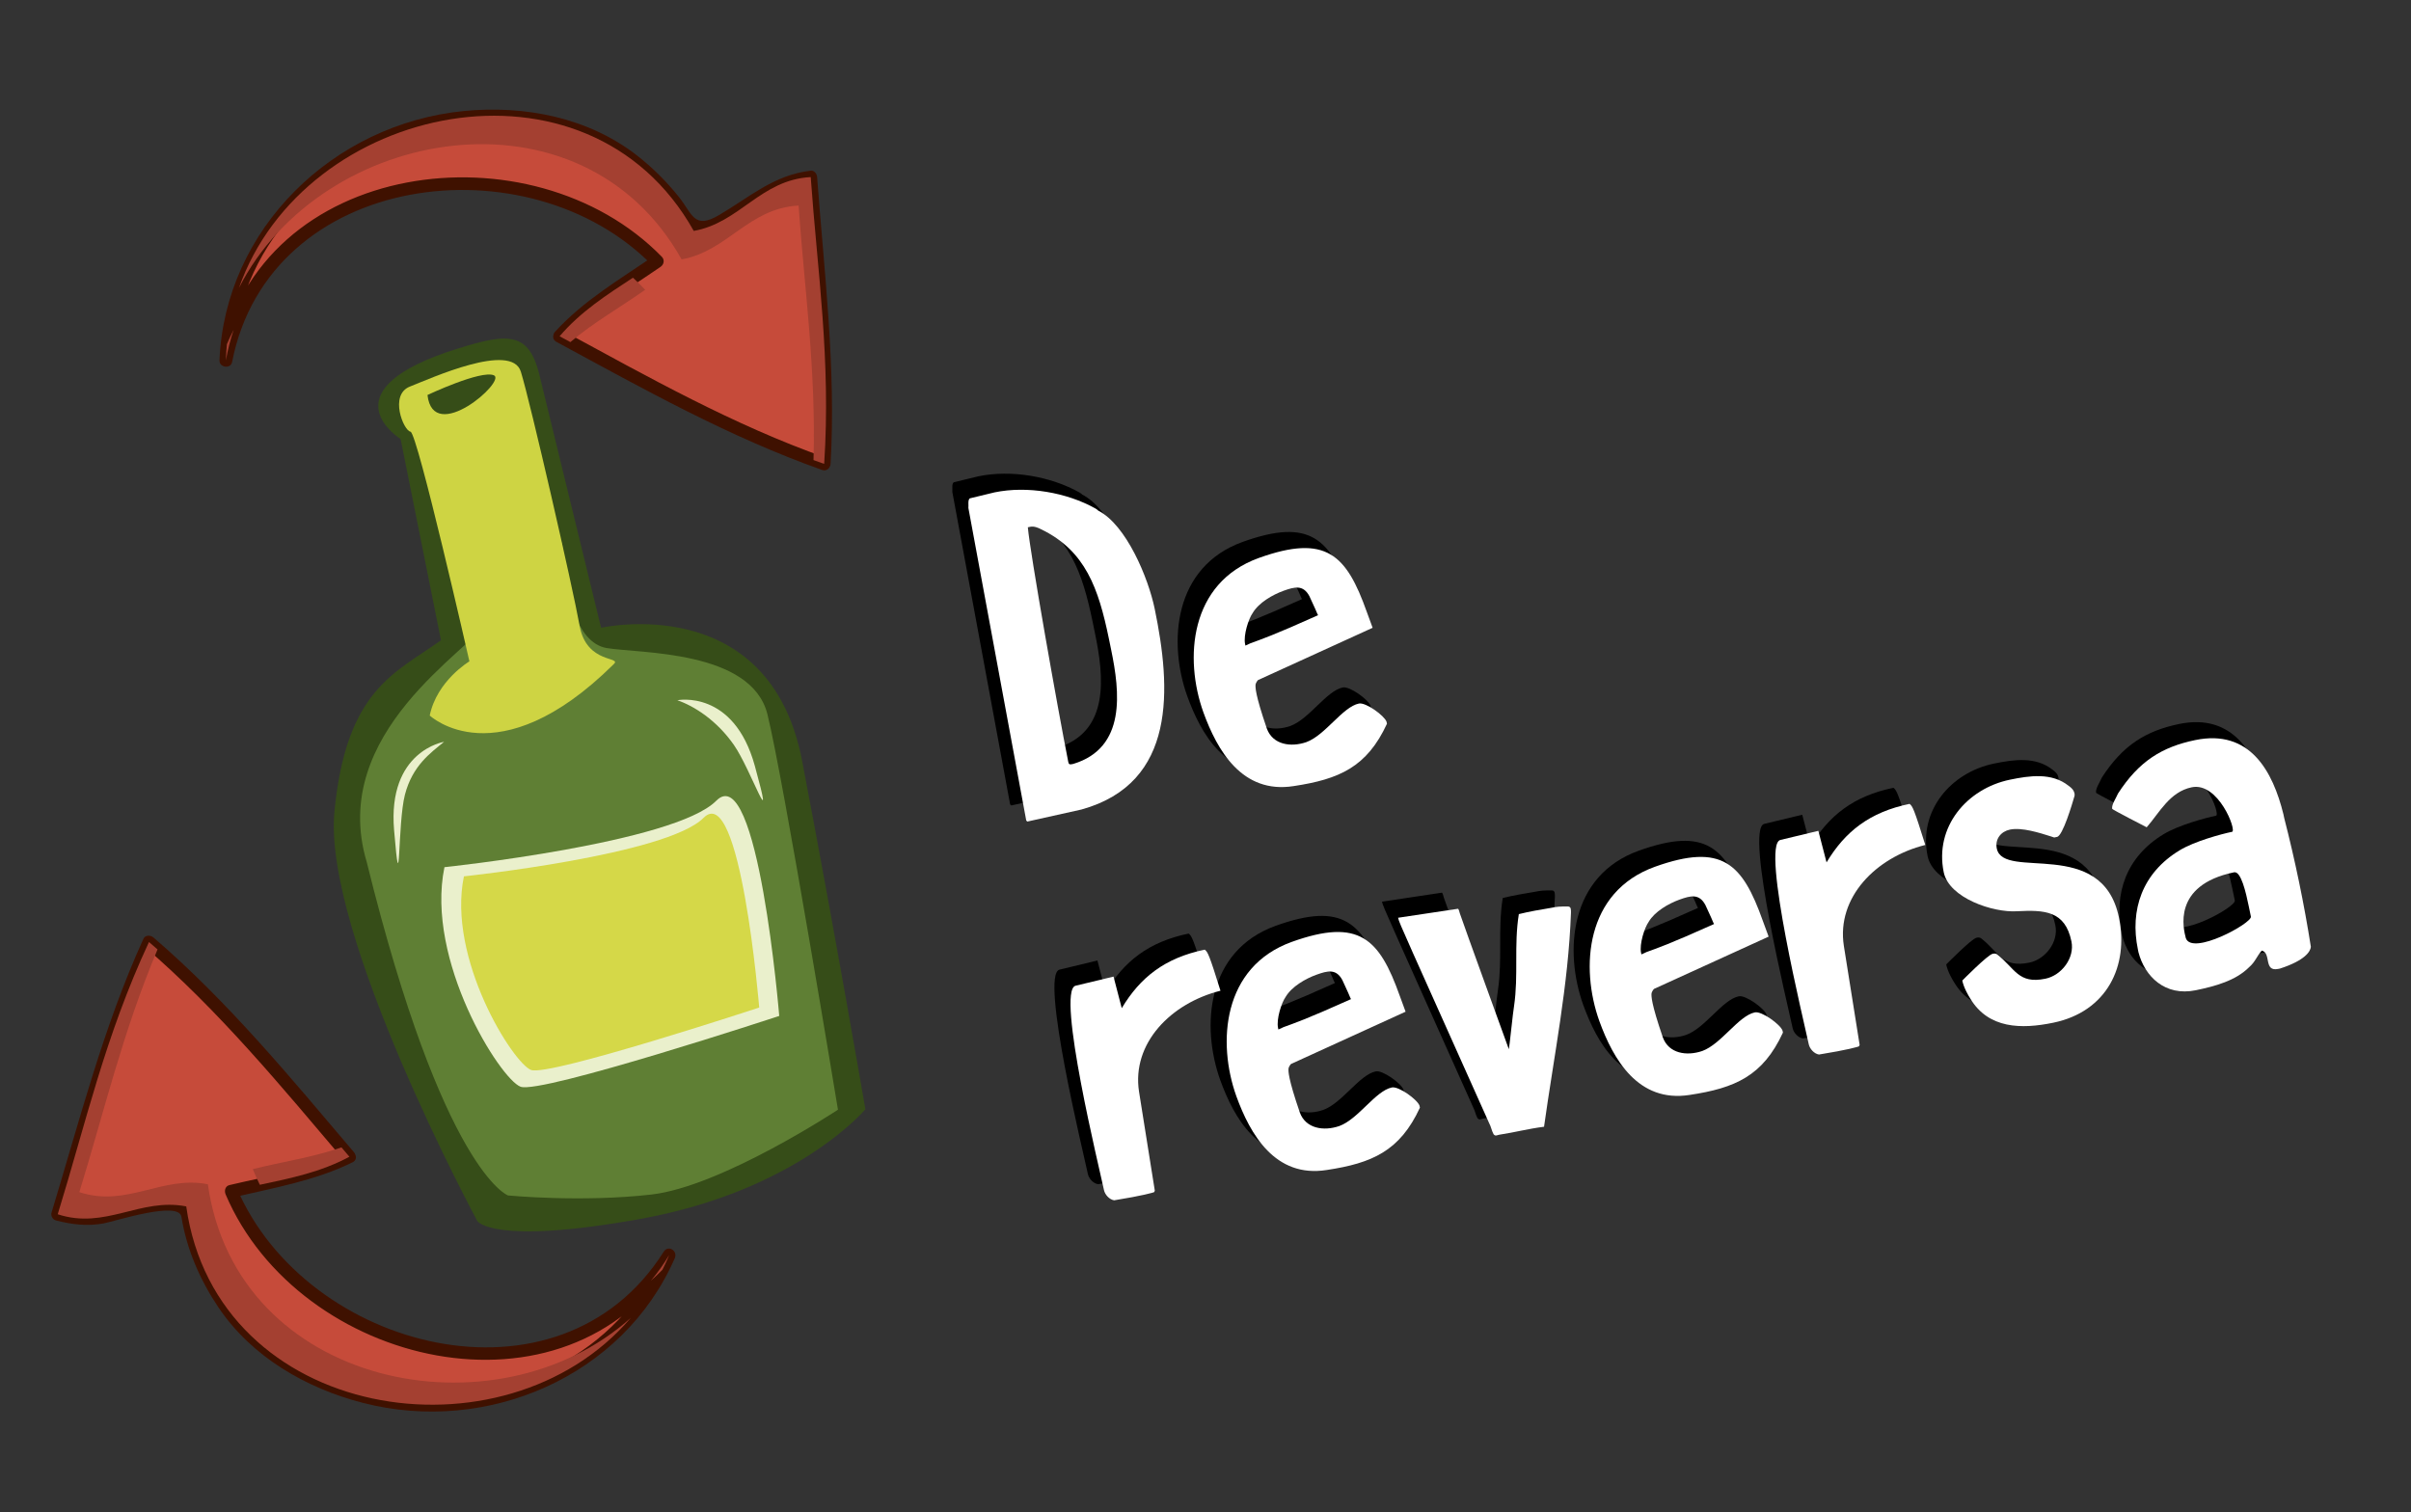 <?xml version="1.0" encoding="utf-8"?>
<!-- Generator: Adobe Illustrator 16.0.0, SVG Export Plug-In . SVG Version: 6.00 Build 0)  -->
<!DOCTYPE svg PUBLIC "-//W3C//DTD SVG 1.1//EN" "http://www.w3.org/Graphics/SVG/1.1/DTD/svg11.dtd">
<svg version="1.1" id="Capa_1" xmlns="http://www.w3.org/2000/svg" xmlns:xlink="http://www.w3.org/1999/xlink" x="0px" y="0px"
	 width="306.914px" height="192.5px" viewBox="0 0 306.914 192.5" enable-background="new 0 0 306.914 192.5" xml:space="preserve">
<rect x="0" y="0" width="306.914" height="192.5" fill="#333333" stroke="none"/>
<path fill="none" d="M72.97,96.833"/>
<path fill="none" d="M46.258,45.835"/>
<line fill="none" x1="-37.189" y1="90.006" x2="46.258" y2="90.006"/>
<path fill="#FFFFFF" d="M47.259,75.25"/>
<path fill="#364D18" d="M68.637,47.611l7.882,32.312c0,0,21.414-4.862,25.588,16.938c4.174,21.801,8.056,44.365,8.056,44.365
	s-8.666,10.345-28.619,13.952c-18.798,3.401-20.781,0.281-20.781,0.281s-19.69-36.515-18.192-52.117
	c1.498-15.604,7.748-17.648,13.563-21.825l-5.138-25.623c0,0-9.303-5.762,5.74-11.011C64.31,42.387,67.196,41.883,68.637,47.611"/>
<path fill="#5F7F34" d="M72.254,74.707c0,0,0.865,7.11,4.986,7.801c4.12,0.693,18.42,0.235,20.454,8.434
	c2.033,8.198,8.976,50.337,8.976,50.337s-14.808,9.777-23.758,10.801c-8.949,1.024-18.242,0.115-18.242,0.115
	s-8.231-2.955-17.987-42.451C41.737,93.215,60.115,82.66,61.927,79.199c1.809-3.462-1.853-11.179-1.853-11.179l11.457,1.048
	L72.254,74.707z"/>
<path fill="#CED443" d="M54.703,91.094c0,0,8.584,8.125,23.384-6.5c1.235-1.076-3.416,0.04-4.306-4.938
	c-0.888-4.979-6.289-28.53-7.481-32.343c-1.188-3.811-11.451,0.854-14.119,1.901c-2.668,1.045-0.807,5.613,0.072,5.741
	c0.881,0.13,7.5,29.245,7.5,29.245S55.624,86.648,54.703,91.094"/>
<path fill="#EAF0CC" d="M56.576,110.403c0,0,29.273-3.082,34.597-8.454c5.317-5.372,8.022,27.394,8.022,27.394
	s-30.325,9.975-32.926,9.011C63.675,137.388,54.126,122.256,56.576,110.403"/>
<path fill="#D5D848" d="M59.055,111.569c0,0,25.82-2.716,30.513-7.453c4.69-4.738,7.078,24.158,7.078,24.158
	s-26.75,8.798-29.039,7.947C65.317,135.372,56.894,122.022,59.055,111.569"/>
<path fill="#EAF0CC" d="M86.223,89.15c0,0,7.166-1.437,9.865,8.356c2.696,9.792-0.487,0.468-2.664-2.665
	C91.246,91.71,88.354,89.878,86.223,89.15"/>
<path fill="#EAF0CC" d="M56.529,94.446c0,0-7.219,1.129-6.362,11.251c0.853,10.12,0.42-0.837,1.381-4.527
	C52.507,97.479,54.788,95.866,56.529,94.446"/>
<path fill="#364D18" d="M54.418,50.287c0,0,6.813-3.212,8.455-2.506C64.513,48.487,55.14,56.724,54.418,50.287"/>
<path fill-rule="evenodd" clip-rule="evenodd" fill="#C64B3A" d="M71.237,42.811c10.719,5.785,21.006,11.885,33.678,16.249
	c0.875-13.224-0.864-24.545-1.713-36.514c-6.377,0.339-9.024,5.81-14.89,6.854C73.15,2.335,29.487,15.591,28.756,45.883
	c4.155-23.988,38.422-30.185,54.919-12.613C79.409,36.284,74.717,38.715,71.237,42.811"/>
<path fill="#3F1100" d="M70.824,43.516c11.06,5.991,21.978,12.126,33.873,16.331c0.527,0.187,1.004-0.292,1.033-0.787
	c0.703-12.244-0.804-24.326-1.713-36.514c-0.029-0.402-0.349-0.87-0.816-0.816c-4.684,0.549-7.731,3.336-11.668,5.652
	c-3.207,1.888-3.379-0.146-5.122-2.319c-1.556-1.938-3.255-3.64-5.205-5.178c-6.242-4.921-14.416-6.516-22.185-5.747
	c-16.563,1.638-30.375,14.95-31.082,31.745c-0.037,0.912,1.426,1.125,1.604,0.217c4.758-24.369,37.846-28.354,53.554-12.253
	c0.055-0.428,0.11-0.854,0.165-1.282c-4.409,3.035-8.961,5.684-12.602,9.669c-0.71,0.775,0.442,1.933,1.153,1.154
	c3.537-3.873,7.991-6.466,12.272-9.413c0.433-0.299,0.553-0.885,0.166-1.282C67.727,15.754,32.96,20.101,27.97,45.667
	c0.535,0.072,1.068,0.145,1.603,0.217C30.79,16.93,72.326,3.648,87.607,29.812c0.19,0.323,0.565,0.462,0.922,0.375
	c3.056-0.741,5.406-2.339,7.955-4.127c0.677-0.474,5.89-3.682,6.027-1.808c0.171,2.258,0.381,4.513,0.585,6.768
	c0.847,9.35,1.541,18.649,1.001,28.04c0.344-0.263,0.69-0.524,1.034-0.787c-11.769-4.159-22.547-10.241-33.483-16.167
	C70.723,41.605,69.898,43.014,70.824,43.516"/>
<path fill-rule="evenodd" clip-rule="evenodd" fill="#A44031" d="M80.574,35.355c-3.334,2.181-6.685,4.336-9.338,7.456
	c0.457,0.246,0.914,0.495,1.369,0.742c2.963-2.511,6.36-4.427,9.524-6.661C81.628,36.357,81.107,35.845,80.574,35.355"/>
<path fill-rule="evenodd" clip-rule="evenodd" fill="#A44031" d="M28.883,43.817c-0.062,0.68-0.108,1.367-0.127,2.065
	c0.236-1.354,0.57-2.647,0.988-3.888C29.435,42.585,29.149,43.193,28.883,43.817"/>
<path fill-rule="evenodd" clip-rule="evenodd" fill="#A44031" d="M88.313,29.4C74.799,5.276,38.641,13.187,30.426,36.642
	c10.465-20.588,43.547-26.456,56.34-3.62c5.865-1.044,8.513-6.515,14.89-6.854c0.761,10.709,2.228,20.906,1.901,32.406
	c0.451,0.162,0.899,0.327,1.358,0.484c0.875-13.222-0.864-24.545-1.713-36.513C96.825,22.885,94.178,28.356,88.313,29.4"/>
<path fill-rule="evenodd" clip-rule="evenodd" fill="#C64B3A" d="M44.479,147.266c-7.899-9.271-15.28-18.68-25.516-27.333
	c-5.601,12.01-8.078,23.193-11.615,34.658c6.069,1.993,10.515-2.15,16.36-1.001c4.339,30.718,49.841,34.159,61.484,6.184
	c-12.554,20.859-46.74,14.236-55.761-8.113C34.501,150.396,39.752,149.825,44.479,147.266"/>
<path fill="#3F1100" d="M45.055,146.689c-8.096-9.534-16-19.149-25.516-27.333c-0.361-0.312-1.048-0.347-1.281,0.165
	c-5.108,11.227-8.114,23.094-11.696,34.854c-0.129,0.42,0.146,0.896,0.569,1.004c2.024,0.514,3.983,0.765,6.072,0.371
	c1.483-0.28,9.563-2.911,9.891-0.844c0.658,4.133,2.369,8.05,4.69,11.507c4.253,6.341,11.195,10.339,18.462,12.203
	c15.76,4.044,33.067-3.349,39.651-18.43c0.412-0.945-0.836-1.734-1.41-0.824c-13.293,21.045-45.56,12.506-54.351-8.113
	c-0.163,0.399-0.325,0.8-0.487,1.199c5.211-1.229,10.397-2.098,15.242-4.477c0.942-0.465,0.116-1.872-0.824-1.41
	c-4.722,2.319-9.783,3.118-14.853,4.313c-0.563,0.133-0.685,0.738-0.487,1.199c9.315,21.847,43.289,30.086,57.17,8.113
	c-0.472-0.274-0.942-0.55-1.41-0.824c-11.635,26.657-55.211,24.085-59.992-5.988c-0.063-0.385-0.454-0.557-0.788-0.6
	c-2.931-0.375-5.476,0.14-8.313,0.847c-1.701,0.424-3.382,0.674-5.134,0.692c-3.069,0.034-0.459-5.104-0.098-6.358
	c2.715-9.388,5.448-18.693,9.506-27.609c-0.427,0.055-0.854,0.11-1.283,0.165c9.517,8.184,17.42,17.799,25.517,27.333
	C44.584,148.647,45.733,147.486,45.055,146.689"/>
<path fill-rule="evenodd" clip-rule="evenodd" fill="#A44031" d="M33.076,150.838c3.896-0.827,7.804-1.623,11.402-3.572
	c-0.338-0.396-0.671-0.79-1.007-1.187c-3.67,1.269-7.53,1.826-11.288,2.765C32.458,149.523,32.757,150.189,33.076,150.838"/>
<path fill-rule="evenodd" clip-rule="evenodd" fill="#A44031" d="M84.326,161.656c0.306-0.612,0.599-1.235,0.865-1.881
	c-0.707,1.177-1.487,2.262-2.326,3.267C83.367,162.603,83.854,162.141,84.326,161.656"/>
<path fill-rule="evenodd" clip-rule="evenodd" fill="#A44031" d="M23.708,153.59c3.868,27.379,40.438,33.088,56.586,14.195
	c-17.207,15.405-50.173,8.905-53.834-17.013c-5.847-1.148-10.291,2.994-16.36,1.003c3.166-10.26,5.489-20.297,9.954-30.899
	c-0.362-0.315-0.719-0.63-1.09-0.943c-5.603,12.012-8.078,23.193-11.615,34.658C13.417,156.584,17.861,152.441,23.708,153.59"/>
<path d="M121.229,62.628c0.041-0.332-0.103-1.01,0.178-1.228l3.153-0.764c4.164-0.86,9.176,0.002,12.857,2.062
	c0.064,0.042,0.316,0.208,0.328,0.258c3.576,1.814,6.382,8.56,7.2,12.516c2.078,10.048,2.846,22.157-9.32,25.539l-6.899,1.536
	l-0.138-0.134L121.229,62.628z M134.379,95.245l0.211-0.044c6.741-2.048,5.922-9.15,4.812-14.51l-0.298-1.458
	c-1.316-6.35-2.964-11.167-8.634-13.903c-0.364-0.194-0.897-0.412-1.366-0.314l-0.312,0.064c0.26,3.098,3.79,23.045,5.147,29.875
	C134.004,95.267,134.119,95.297,134.379,95.245"/>
<path d="M151.135,88.631c-2.443-6.823-1.777-16.459,7.063-19.645c8.59-3.078,11.151-0.406,13.744,6.871l0.741,2.021l-14.581,6.653
	c-0.05,0.01-0.298,0.384-0.317,0.552c-0.041,0.334-0.064,1.262,1.432,5.62c0.754,2.068,3.05,2.408,5.025,1.73
	c2.424-0.882,4.609-4.48,6.693-4.912c0.885-0.182,3.252,1.554,3.517,2.312l0.054,0.26c-2.55,5.52-6.084,7.066-11.873,7.938
	C156.061,99.064,152.896,93.477,151.135,88.631 M157.421,75.985c-0.548,0.765-1.2,2.856-0.975,3.948l0.042,0.208l0.446-0.202
	c0.052-0.01,0.147-0.084,0.2-0.094c1.361-0.5,2.785-0.958,8.598-3.568c0,0-0.012-0.056-0.096-0.2
	c-0.234-0.604-0.996-2.184-1.004-2.234c-0.793-1.468-1.875-1.186-3.29-0.678C159.929,73.676,158.185,74.689,157.421,75.985"/>
<path d="M138.483,149.461c-0.519-2.498-6.088-25.229-3.64-26.007c0.31-0.064,2.996-0.73,4.857-1.17l1.048,4.018
	c2.342-3.904,5.462-6.394,10.565-7.448c0.385,0.3,0.555,0.59,2.002,5.228c-6.295,1.576-11.319,6.686-10.371,12.841l2.012,12.61
	l-0.072,0.178c-0.042,0.06-1.527,0.476-5.102,1.054C139.167,150.677,138.604,150.035,138.483,149.461"/>
<path d="M155.333,137.507c-2.444-6.822-1.778-16.458,7.062-19.643c8.59-3.078,11.151-0.408,13.743,6.872l0.742,2.018l-14.581,6.653
	c-0.051,0.012-0.299,0.386-0.318,0.552c-0.042,0.336-0.064,1.262,1.432,5.62c0.754,2.07,3.05,2.408,5.026,1.73
	c2.426-0.88,4.609-4.48,6.693-4.91c0.884-0.184,3.252,1.552,3.516,2.31l0.054,0.26c-2.547,5.52-6.083,7.068-11.873,7.94
	C160.257,147.943,157.093,142.355,155.333,137.507 M161.616,124.862c-0.548,0.764-1.2,2.856-0.974,3.948l0.042,0.208l0.448-0.2
	c0.05-0.012,0.146-0.084,0.197-0.096c1.36-0.498,2.786-0.956,8.6-3.568c0,0-0.014-0.056-0.098-0.198
	c-0.234-0.606-0.994-2.186-1.004-2.236c-0.792-1.466-1.876-1.184-3.29-0.676C164.126,122.552,162.381,123.564,161.616,124.862"/>
<path d="M175.922,114.794l7.636-1.147c0.05-0.008,0.188,0.397,0.231,0.604c0.435,1.324,6.232,17.277,6.232,17.277
	c0.052-0.01,0.552-4.945,0.662-5.458c0.59-3.978-0.028-7.753,0.611-11.742c1.342-0.334,2.76-0.57,4.07-0.788
	c0.781-0.162,1.16-0.184,2.189-0.182c0.437,0.018,0.368,0.466,0.381,0.792c-0.326,9.184-2.183,18.307-3.429,27.251
	c-2.012,0.25-3.708,0.712-5.708,1.014c-0.312,0.068-0.497,0.214-0.718-0.066c-0.262-0.488-0.298-0.916-0.562-1.404
	C176.906,117.196,176.072,115.521,175.922,114.794"/>
<path d="M201.545,127.95c-2.446-6.824-1.778-16.459,7.062-19.645c8.592-3.078,11.151-0.406,13.743,6.872l0.744,2.02l-14.581,6.651
	c-0.05,0.012-0.3,0.386-0.322,0.552c-0.038,0.336-0.062,1.264,1.435,5.622c0.754,2.068,3.05,2.408,5.025,1.73
	c2.426-0.882,4.611-4.482,6.693-4.912c0.885-0.182,3.252,1.552,3.516,2.312l0.055,0.26c-2.546,5.52-6.084,7.066-11.873,7.938
	C206.469,138.383,203.307,132.795,201.545,127.95 M207.83,115.304c-0.547,0.764-1.201,2.854-0.976,3.946l0.044,0.208l0.448-0.2
	c0.05-0.01,0.144-0.084,0.196-0.096c1.361-0.498,2.787-0.956,8.6-3.568c0,0-0.012-0.056-0.096-0.198
	c-0.236-0.604-0.996-2.185-1.007-2.234c-0.792-1.468-1.874-1.186-3.29-0.678C210.341,112.994,208.593,114.004,207.83,115.304"/>
<path d="M228.202,130.901c-0.517-2.498-6.086-25.229-3.642-26.005c0.313-0.066,2.999-0.73,4.861-1.17l1.046,4.016
	c2.342-3.901,5.464-6.394,10.565-7.445c0.387,0.298,0.557,0.59,2.004,5.226c-6.296,1.578-11.319,6.686-10.371,12.842l2.012,12.609
	l-0.072,0.178c-0.042,0.063-1.527,0.479-5.102,1.056C228.888,132.117,228.322,131.476,228.202,130.901"/>
<path d="M251.601,119.386c0.21-0.044,0.313-0.063,0.555,0.046c2.323,1.8,2.691,3.84,6.18,3.12c2.029-0.42,3.745-2.62,3.304-4.754
	c-0.807-3.905-3.432-4.012-6.924-3.833c-3.056,0.2-8.656-1.686-9.334-4.962c-1.195-5.78,2.954-10.652,8.418-11.784
	c2.5-0.516,5.342-0.942,7.492,0.784l0.062,0.042c0.388,0.3,0.598,0.528,0.685,0.946c0.014,0.05,0.004,0.27,0.004,0.27
	c-0.318,1.098-1.5,5.086-2.23,5.236l-0.364,0.078l-0.407-0.134c-1.452-0.462-3.719-1.184-5.229-0.874
	c-1.144,0.24-1.92,1.212-1.674,2.412c0.85,4.11,13.408-1.58,15.55,8.775c1.282,6.196-1.536,11.99-8.356,13.397
	c-4.06,0.84-8.251,0.788-10.569-3.075c-0.243-0.384-0.821-1.353-1.016-2.288C247.745,122.788,250.975,119.514,251.601,119.386"/>
<path d="M270.096,118.818c-1.033-4.998,0.541-9.72,5.316-12.61c1.88-1.15,5.324-2.078,6.678-2.358
	c0.624-0.128-1.75-6.368-5.136-5.668c-2.81,0.582-4.106,3.238-5.731,5.094c0,0-4.372-2.244-4.395-2.348
	c-0.107-0.52,0.524-1.414,0.738-1.944c2.674-4.134,5.613-5.936,9.828-6.812c6.975-1.439,9.887,3.982,11.237,9.458l0.098,0.468
	c1.378,5.36,2.534,10.93,3.392,16.397c-0.05,0.55-0.678,1.714-3.934,2.766l-0.208,0.044c-1.924,0.396-0.86-2.05-2.11-2.333
	c-0.659,0.738-0.793,1.414-1.623,2.125c-1.711,1.712-4.328,2.42-6.778,2.926c-3.903,0.806-6.495-1.75-7.298-4.842L270.096,118.818z
	 M284.485,114.646l-0.268-1.3c-0.366-1.772-0.99-4.52-1.876-4.337c-7.964,1.647-6.416,7.299-6.138,8.381
	C277.002,119.666,284.658,115.479,284.485,114.646"/>
<line fill="none" x1="292.119" y1="150.765" x2="292.119" y2="60.307"/>
<polyline fill="none" points="292.119,60.307 121.227,60.307 121.227,150.765 "/>
<path fill="#FFFFFF" d="M123.275,64.678c0.043-0.334-0.102-1.012,0.179-1.23l3.153-0.764c4.164-0.86,9.176,0.002,12.857,2.063
	c0.064,0.04,0.318,0.206,0.328,0.258c3.576,1.813,6.384,8.558,7.2,12.514c2.08,10.048,2.848,22.157-9.319,25.541l-6.9,1.536
	l-0.136-0.136L123.275,64.678z M136.43,97.293l0.208-0.042c6.741-2.048,5.921-9.152,4.812-14.512l-0.298-1.458
	c-1.316-6.35-2.964-11.165-8.632-13.903c-0.366-0.194-0.9-0.41-1.366-0.312l-0.313,0.063c0.26,3.096,3.789,23.045,5.147,29.875
	C136.052,97.315,136.17,97.347,136.43,97.293"/>
<path fill="#FFFFFF" d="M153.185,90.679c-2.446-6.824-1.78-16.459,7.063-19.645c8.588-3.078,11.15-0.406,13.744,6.874l0.74,2.018
	l-14.582,6.653c-0.05,0.01-0.298,0.386-0.316,0.554c-0.041,0.334-0.065,1.26,1.431,5.62c0.754,2.068,3.05,2.408,5.025,1.73
	c2.426-0.884,4.61-4.482,6.694-4.914c0.884-0.182,3.252,1.554,3.516,2.312l0.056,0.26c-2.55,5.52-6.086,7.066-11.875,7.938
	C158.108,101.113,154.944,95.525,153.185,90.679 M159.469,78.034c-0.549,0.764-1.2,2.856-0.975,3.948l0.043,0.21l0.447-0.204
	c0.05-0.01,0.146-0.084,0.198-0.094c1.362-0.5,2.788-0.958,8.6-3.568c0,0-0.012-0.054-0.096-0.2
	c-0.236-0.604-0.998-2.183-1.007-2.234c-0.789-1.466-1.873-1.186-3.289-0.678C161.979,75.724,160.232,76.738,159.469,78.034"/>
<path fill="#FFFFFF" d="M140.533,151.509c-0.52-2.498-6.09-25.229-3.642-26.007c0.31-0.063,2.995-0.728,4.859-1.168l1.046,4.018
	c2.344-3.906,5.462-6.394,10.566-7.45c0.384,0.3,0.554,0.59,2.002,5.23c-6.295,1.574-11.318,6.684-10.37,12.839l2.01,12.61
	l-0.069,0.178c-0.045,0.062-1.528,0.478-5.103,1.054C141.217,152.725,140.651,152.083,140.533,151.509"/>
<path fill="#FFFFFF" d="M157.381,139.555c-2.444-6.822-1.778-16.458,7.063-19.643c8.588-3.078,11.149-0.408,13.743,6.874l0.74,2.016
	l-14.579,6.653c-0.052,0.013-0.3,0.389-0.318,0.554c-0.044,0.336-0.065,1.26,1.432,5.618c0.753,2.072,3.048,2.41,5.026,1.732
	c2.424-0.882,4.607-4.482,6.691-4.912c0.884-0.184,3.252,1.552,3.516,2.31l0.057,0.26c-2.55,5.52-6.086,7.068-11.874,7.94
	C162.307,149.991,159.141,144.403,157.381,139.555 M163.664,126.91c-0.548,0.764-1.199,2.856-0.974,3.948l0.044,0.21l0.446-0.202
	c0.05-0.012,0.147-0.084,0.198-0.096c1.359-0.498,2.787-0.956,8.6-3.568c0,0-0.013-0.054-0.097-0.198
	c-0.235-0.606-0.996-2.186-1.006-2.236c-0.79-1.464-1.876-1.184-3.288-0.676C166.174,124.6,164.428,125.614,163.664,126.91"/>
<path fill="#FFFFFF" d="M177.97,116.842l7.636-1.146c0.052-0.01,0.188,0.396,0.234,0.604c0.434,1.322,6.231,17.275,6.231,17.275
	c0.05-0.01,0.55-4.945,0.66-5.458c0.59-3.976-0.028-7.753,0.614-11.74c1.34-0.334,2.758-0.572,4.067-0.79
	c0.782-0.162,1.16-0.184,2.19-0.182c0.436,0.018,0.367,0.468,0.379,0.792c-0.323,9.184-2.182,18.307-3.428,27.251
	c-2.01,0.252-3.705,0.712-5.707,1.016c-0.311,0.068-0.496,0.212-0.719-0.068c-0.262-0.488-0.298-0.916-0.562-1.404
	C178.954,119.244,178.12,117.57,177.97,116.842"/>
<path fill="#FFFFFF" d="M203.593,129.998c-2.446-6.824-1.778-16.459,7.063-19.645c8.59-3.078,11.15-0.406,13.744,6.872l0.742,2.02
	l-14.582,6.651c-0.05,0.012-0.3,0.388-0.32,0.554c-0.04,0.336-0.063,1.262,1.435,5.62c0.752,2.07,3.048,2.41,5.023,1.732
	c2.426-0.884,4.612-4.484,6.694-4.914c0.884-0.182,3.251,1.552,3.516,2.312l0.056,0.26c-2.548,5.52-6.086,7.066-11.874,7.938
	C208.519,140.431,205.354,134.844,203.593,129.998 M209.879,117.352c-0.549,0.764-1.202,2.854-0.977,3.946l0.046,0.21l0.446-0.202
	c0.05-0.01,0.145-0.084,0.196-0.096c1.362-0.498,2.788-0.956,8.6-3.568c0,0-0.011-0.054-0.097-0.198
	c-0.235-0.604-0.995-2.184-1.006-2.234c-0.789-1.466-1.873-1.186-3.289-0.678C212.389,115.042,210.641,116.054,209.879,117.352"/>
<path fill="#FFFFFF" d="M230.25,132.949c-0.516-2.498-6.086-25.229-3.641-26.005c0.313-0.063,2.998-0.728,4.862-1.168l1.044,4.016
	c2.342-3.904,5.464-6.394,10.567-7.448c0.384,0.298,0.554,0.59,2.002,5.228c-6.296,1.576-11.317,6.684-10.369,12.84l2.01,12.609
	l-0.072,0.178c-0.042,0.064-1.525,0.48-5.1,1.056C230.936,134.166,230.372,133.523,230.25,132.949"/>
<path fill="#FFFFFF" d="M253.648,121.434c0.211-0.042,0.313-0.063,0.555,0.048c2.324,1.8,2.693,3.84,6.18,3.118
	c2.029-0.42,3.746-2.62,3.304-4.754c-0.804-3.903-3.432-4.012-6.924-3.833c-3.056,0.2-8.653-1.684-9.331-4.962
	c-1.196-5.778,2.951-10.649,8.415-11.784c2.502-0.516,5.344-0.941,7.491,0.784l0.064,0.042c0.387,0.3,0.598,0.528,0.684,0.946
	c0.013,0.052,0.002,0.27,0.002,0.27c-0.317,1.098-1.499,5.088-2.228,5.238l-0.366,0.076l-0.405-0.134
	c-1.452-0.462-3.72-1.184-5.229-0.872c-1.145,0.238-1.92,1.21-1.673,2.41c0.851,4.11,13.405-1.58,15.548,8.778
	c1.281,6.194-1.536,11.988-8.355,13.397c-4.059,0.84-8.252,0.786-10.57-3.076c-0.244-0.386-0.819-1.354-1.016-2.29
	C249.793,124.836,253.023,121.564,253.648,121.434"/>
<path fill="#FFFFFF" d="M272.146,120.866c-1.034-4.998,0.537-9.72,5.313-12.61c1.88-1.148,5.323-2.078,6.678-2.356
	c0.626-0.13-1.75-6.37-5.136-5.67c-2.811,0.582-4.105,3.238-5.732,5.094c0,0-4.369-2.241-4.394-2.348
	c-0.107-0.52,0.526-1.412,0.738-1.942c2.674-4.136,5.614-5.938,9.827-6.812c6.977-1.441,9.889,3.98,11.238,9.458l0.098,0.466
	c1.378,5.36,2.534,10.93,3.392,16.397c-0.05,0.552-0.678,1.714-3.932,2.768l-0.21,0.042c-1.924,0.398-0.859-2.05-2.107-2.332
	c-0.662,0.736-0.797,1.412-1.624,2.126c-1.71,1.712-4.33,2.417-6.78,2.924c-3.903,0.806-6.496-1.75-7.295-4.842L272.146,120.866z
	 M286.533,116.694l-0.268-1.3c-0.366-1.772-0.988-4.521-1.876-4.338c-7.964,1.647-6.416,7.302-6.138,8.381
	C279.052,121.714,286.705,117.526,286.533,116.694"/>
</svg>
